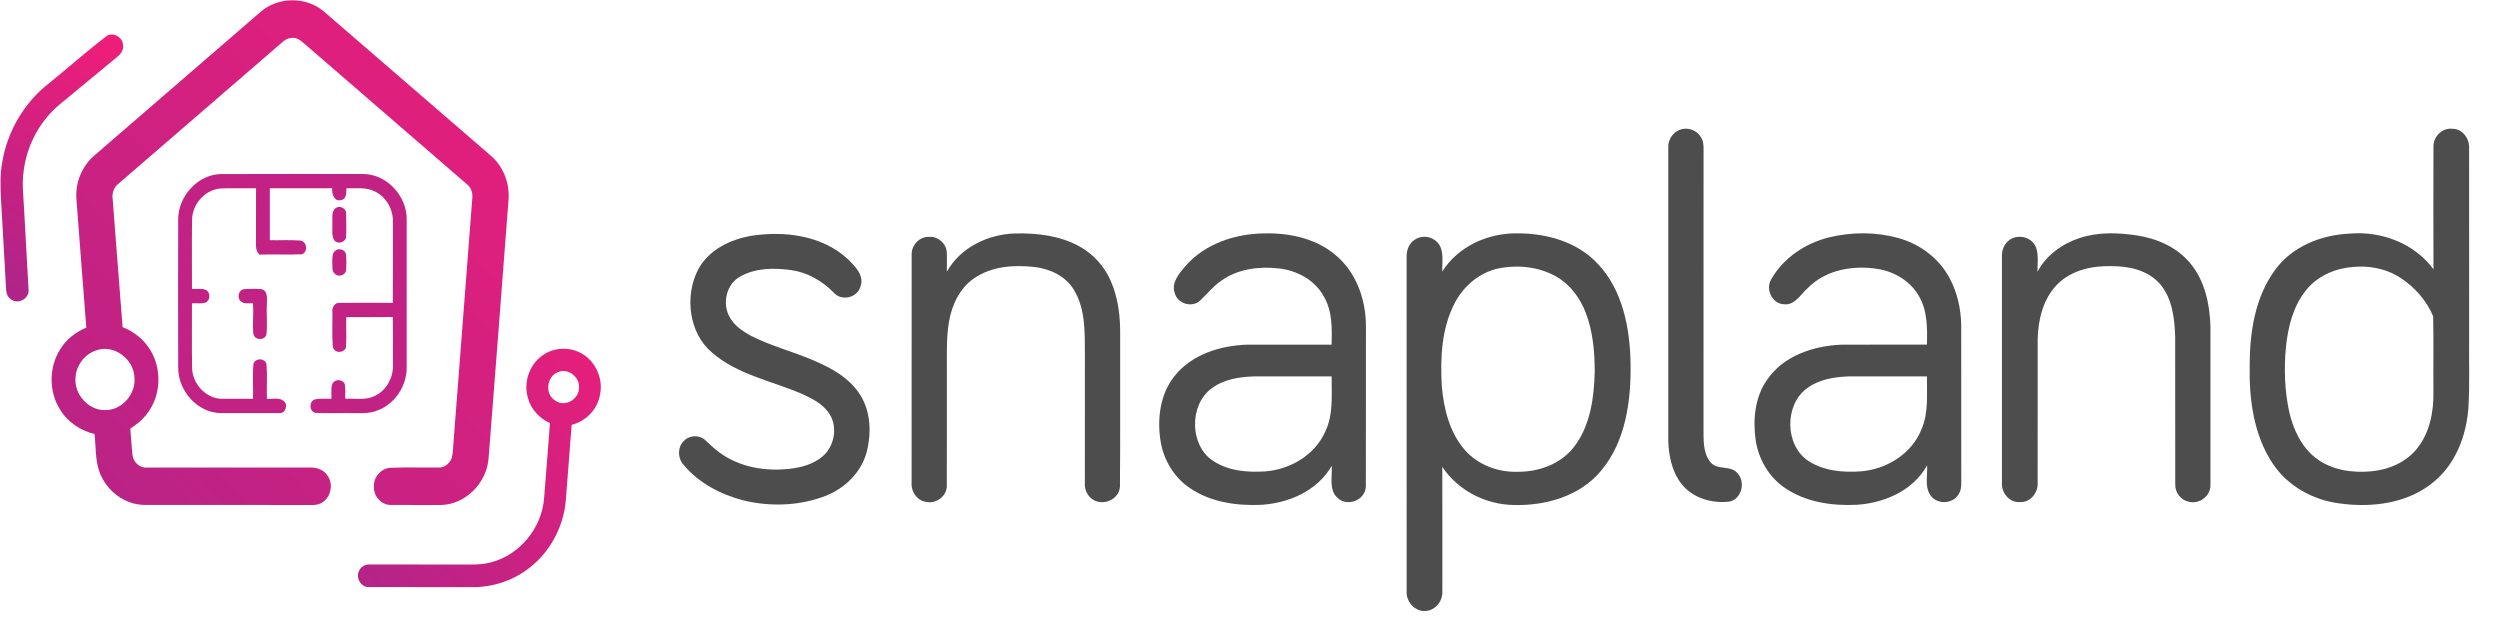 <svg height="366" viewBox="0 0 1447 366" width="1447" xmlns="http://www.w3.org/2000/svg" xmlns:xlink="http://www.w3.org/1999/xlink"><linearGradient id="a"><stop offset="0" stop-color="#b02488"/><stop offset="1" stop-color="#ed1e79"/></linearGradient><linearGradient id="b" x1="37.333%" x2="64.189%" xlink:href="#a" y1="100%" y2="0%"/><linearGradient id="c" x1="-9.938%" x2="117.136%" xlink:href="#a" y1="98.16%" y2="1.84%"/><linearGradient id="d" x1="-6.06%" x2="107.473%" xlink:href="#a" y1="113.482%" y2="-2.791%"/><g fill="none"><g fill="#c12284" transform="translate(103.078 100.691)"><path d="m.047 26.536c-.069-13.592 11.164-25.973 24.349-26.472 27.541-.119 55.106-.036 82.659-.036 13.449-.036 25.382 12.428 25.267 26.341.034 28.539.022 57.091 0 85.63.046 10.658-6.719 20.864-16.343 24.654-5.72 2.578-12.048 1.592-18.089 1.758-6.099-.119-12.22.226-18.307-.131-3.618-.558-3.974-6.345-.701-7.711 3.216-.808 6.581-.345 9.866-.44.103-2.745-.356-5.572.39-8.234 1.068-3.267 5.972-3.398 7.328-.321.482 2.816.23 5.703.276 8.543 5.938-.285 12.392 1.141 17.848-2.032 6.133-3.184 9.946-10.242 9.762-17.3-.011-9.327.115-18.666-.103-27.993-8.97.143-17.951.024-26.933.071-.149 5.917.322 11.87-.195 17.775-1.539 3.267-6.799 3.196-7.546-.642-.597-6.666-.126-13.402-.264-20.092-.368-2.555 1.344-5.489 4.089-5.275 10.291-.131 20.593-.048 30.884-.012.161-15.66.046-31.332.057-46.991.184-7.378-4.135-14.626-10.681-17.62-5.053-2.483-10.808-1.556-16.217-1.711-.138 2.519.161 6.226-3.009 6.796-4.031 1.2-5.524-3.553-5.272-6.796-12.025.012-24.05 0-36.075 0 .011 10.016 0 20.032.011 30.048 5.789.131 11.6-.261 17.389.178 4.1.107 4.996 6.784 1.091 7.961-8.131.38-16.274-.083-24.406.202-2.802-2.376-1.987-6.25-2.079-9.553.046-9.612 0-19.224.023-28.836-6.857.095-13.725-.19-20.57.119-8.821.665-16.274 8.852-16.458 18.001-.184 13.367-.023 26.745-.057 40.124 2.653.166 5.501-.463 8.028.57 2.825 1.402 2.722 6.131-.195 7.343-2.527.76-5.249.261-7.844.392.057 12.392-.126 24.785.069 37.177.092 9.113 7.431 17.323 16.206 18.06 6.363.178 12.714-.036 19.077.059.184-6.808-.356-13.652.264-20.436 1.47-3.256 6.11-3.22 7.511.083.563 6.761.069 13.569.241 20.341 3.124.297 6.765-.855 9.521 1.069 2.906 1.877 1.482 7.355-2.021 7.188-11.462.059-22.936.024-34.398.012-13.254-.25-24.532-12.796-24.44-26.413-.057-28.48-.069-56.972 0-85.452z"/><path d="m91.331 19.668c2.297-1.604 6.053.261 5.938 3.196.092 4.776.23 9.577-.126 14.341-1.16 2.555-4.433 3.398-6.512 1.497-2.125-2.78-1.08-6.594-1.355-9.862.276-3.018-.873-7.236 2.056-9.173z"/><path d="m91.251 44.216c1.964-1.461 5.605-.333 5.949 2.4.253 3.101.276 6.25-.011 9.363-.632 2.899-4.571 3.85-6.512 1.747-1.803-1.545-1.24-4.206-1.424-6.321.069-2.483-.356-5.608 1.998-7.188z"/><path d="m36.249 73.623c-2.389-1.937-1.149-6.749 1.975-6.939 3.388-.273 6.811-.285 10.187 0 3.641 1.057 3.009 5.454 2.986 8.472-.402 5.905.402 11.858-.264 17.751-1.068 3.719-6.994 3.422-7.58-.44-.54-5.834.241-11.715-.218-17.561-2.32-.333-5.237.642-7.086-1.283z"/></g><path d="m62.25 20.496c3.836-1.758 8.763 1.176 8.958 5.561.563 2.994-1.516 5.418-3.629 7.093-11.049 9.113-22.074 18.25-33.123 27.363-11.244 9.375-18.813 23.3-20.719 38.116-1.16 7.497-.149 15.066.207 22.575.804 15.47 1.757 30.928 2.596 46.386.505 5.477-6.443 8.923-10.394 5.489-2.159-1.45-2.63-4.182-2.676-6.642-.907-16.67-1.838-33.34-2.825-50.009-.436-7.438-.701-14.983.62-22.349 2.917-18.084 12.829-34.753 26.956-45.78 11.416-9.173 22.362-19.022 34.03-27.803z" fill="url(#b)"/><path d="m313.211 206.299c6.512-5.216 16.022-5.834 23.246-1.83 8.223 4.479 12.909 14.84 10.785 24.226-1.528 8.519-8.373 15.173-16.366 17.216-1.126 14.448-2.228 28.896-3.354 43.356-1.194 15.173-8.809 29.704-20.524 38.936-9.487 7.747-21.627 11.727-33.663 11.632-19.95-.071-39.899.036-59.838-.048-4.537.202-7.787-5.275-5.662-9.375 1.103-2.757 4.112-3.933 6.822-3.695 16.895.036 33.789.024 50.684.024 6.524-.071 13.196.487 19.536-1.473 15.999-4.349 28.621-19.557 30.022-36.655 1.217-14.567 2.263-29.145 3.411-43.724-5.869-2.733-10.991-7.794-12.68-14.365-2.733-8.662.494-18.844 7.58-24.226m9.739 9.125c-6.592 2.376-7.752 12.785-1.596 16.408 5.306 4.052 13.633-.451 13.748-7.165.689-6.392-6.409-11.917-12.151-9.244z" fill="url(#c)"/><path d="m187.61 6.772c32.135 27.72 64.225 55.475 96.337 83.218 7.5 6.285 11.359 16.563 10.325 26.46-3.767 49.677-7.615 99.353-11.497 149.03-1.16 14.424-13.782 26.733-27.806 26.817-9.613-.036-19.215.012-28.828-.036-5.341.131-10.072-5.18-9.705-10.67-.379-5.608 4.456-10.729 9.82-10.848 9.177-.368 18.388 0 27.576-.143 3.469.238 6.627-2.507 7.73-5.786.689-3.054.678-6.226.965-9.327 3.583-46.718 7.201-93.424 10.785-140.143.494-3.256-.425-6.654-3.044-8.685-31.446-27.292-63.03-54.429-94.488-81.709-1.952-1.711-4.238-3.434-6.937-2.994-3.491.024-5.869 2.947-8.384 5.014-30.654 26.52-61.331 53.004-92.019 79.464-2.665 2.044-3.721 5.549-3.227 8.864 1.93 24.678 3.767 49.368 5.743 74.034 6.673 2.661 12.68 7.367 16.343 13.794 6.168 10.42 5.823 24.595-.953 34.611-2.779 4.313-6.73 7.616-10.934 10.349.517 5.05.701 10.147 1.263 15.208.436 4.099 4.158 7.687 8.235 7.331 31.446-.024 62.881 0 94.328-.024 3.939-.143 8.258 1.236 10.451 4.86 3.124 4.563 1.998 11.359-2.274 14.733-2.94 2.626-7.017 2.044-10.601 2.091-30.987-.059-61.974-.048-92.961-.048-11.485.083-22.35-8.091-26.312-19.165-2.492-6.974-2.01-14.567-2.814-21.85-7.971-1.949-15.448-6.737-19.846-14.008-6.673-10.254-6.638-24.523-.149-34.849 3.503-5.893 9.085-10.159 15.218-12.749-1.907-24.809-3.882-49.617-5.72-74.438-.747-9.541 3.354-19.212 10.486-25.26 31.952-27.553 63.834-55.19 95.775-82.755 10.21-9.184 26.726-9.327 37.12-.392zm-131.941 196.033c-6.581 2.115-11.52 8.567-11.968 15.684-.884 9.862 7.603 19.117 17.147 18.88 9.498.178 17.871-9.066 16.975-18.88-.448-10.895-12.117-19.391-22.155-15.684z" fill="url(#d)"/><g fill="#4d4d4d" transform="translate(393.041 74.466)"><path d="m578.549.946c4.207-2.017 9.736-.676 12.438 3.31 2.701 3.334 1.862 7.902 1.989 11.9-.046 52.203.011 104.419-.023 156.622.08 6.751-.529 14.415 3.816 20.027 4.035 5.363 12.242 1.519 16.162 7.036 4.46 5.137 1.828 14.534-4.828 15.993-10.173 1.269-21.565-1.922-28.094-10.488-5.472-7.142-7.311-16.492-7.46-25.402.011-56.202.023-112.403 0-168.605-.356-4.331 2.184-8.625 6-10.393z"/><path d="m1015.44 10.2c-.023-5.885 5.426-10.951 11.116-10.108 5.69 0 9.897 5.754 9.518 11.378.046 35.961 0 71.934.023 107.895-.184 13.869.402 27.763-.402 41.608-.989 16.337-7.334 32.983-19.978 43.376-15.242 12.754-36.232 15.234-55.107 12.505-15.035-2.053-29.634-9.978-38.255-23.1-10.943-16.432-13.656-37.088-13.288-56.605.011-19.173 3.092-39.58 14.599-55.229 10.024-13.917 26.967-20.442 43.313-21.166 18.047-1.625 37.347 5.505 48.474 20.644-.069-23.729-.08-47.469-.011-71.198m-50.67 70.368c-9.081 1.459-17.863 6.051-23.576 13.597-7.127 9.147-10.001 20.953-11.15 32.414-1.138 12.458-.747 25.164 1.931 37.397 2.322 10.18 7.069 20.264 15.346 26.659 9.162 7.071 21.174 8.744 32.312 7.676 10.012-.925 20.128-5.22 26.542-13.466 7.104-8.969 9.426-20.941 9.253-32.283-.149-14.664.184-29.341-.161-44.005-3.851-9.124-10.748-16.895-18.886-22.186-9.322-6.098-20.863-7.641-31.611-5.802z"/><path d="m41.961 62c19.162-2.942 40.865-.261 55.785 13.561 4.012 4.01 9.575 9.278 7.288 15.673-1.759 6.798-11.162 8.803-15.587 3.595-6.736-6.858-15.392-11.746-24.829-13.003-9.794-1.317-20.473-1.234-29.335 3.832-7.633 4.164-10.346 14.973-6.357 22.708 2.667 5.493 7.897 8.934 13.012 11.686 11.507 5.825 24.048 8.993 35.864 14.059 10.162 4.354 20.622 9.942 26.841 19.695 6.334 9.669 6.794 22.258 3.989 33.256-3.23 12.351-13.323 21.629-24.737 25.841-14.909 5.493-31.416 5.968-46.773 2.231-12.932-3.393-25.542-9.871-34.37-20.407-3.655-3.773-3.782-10.749.299-14.237 3.334-3.31 9.173-3.251 12.461.107 3.253 3.002 6.46 6.122 10.219 8.471 11.127 7.142 24.749 9.219 37.635 7.89 6.966-.747 14.196-2.539 19.702-7.261 6.851-5.742 8.955-17.073 3.908-24.714-3.494-5.351-9.253-8.412-14.783-11.01-17.771-7.878-37.957-11.247-53.153-24.381-13.311-11.259-15.898-32.402-8.15-47.742 6.104-11.734 18.817-17.797 31.071-19.849z"/><path d="m154.969 82.834c7.932-14.202 23.933-21.676 39.382-22.175 12.679-.308 25.875 1.186 37.232 7.403 8.024 4.366 14.576 11.52 18.289 20.075 4.276 9.753 5.564 20.608 5.437 31.227-.103 29.281.149 58.586-.126 87.868-.494 7.676-10.208 11.449-16.001 7.202-3.081-2.041-4.598-5.92-4.311-9.61.057-24.927 0-49.854.023-74.781-.069-12.327.322-25.722-6.265-36.578-4.793-8.139-13.909-12.327-22.795-13.383-11.909-1.341-24.887-.534-35.106 6.561-8.23 5.576-12.805 15.329-14.507 25.081-1.644 9.966-1.138 20.122-1.218 30.195-.034 21.712.057 43.436-.034 65.159-.253 6.122-6.633 10.275-12.219 8.898-5.058-.747-8.598-5.992-8.15-11.141.023-43.922-.034-87.844.023-131.766-.264-5.707 4.793-10.892 10.346-10.417 4.977-.368 9.874 3.975 10.001 9.183.161 3.654.011 7.32 0 10.998z"/><path d="m292.852 79.809c11.552-13.442 29.427-19.102 46.417-19.197 14.955-.285 30.864 3.31 42.256 13.905 10.932 9.954 16.116 25.295 16.036 40.102-.058 30.836.057 61.695-.058 92.531-.31 8.044-10.943 11.947-16.438 6.514-5.081-4.663-2.92-12.363-3.311-18.508-8.357 14.581-25.013 21.617-40.819 22.566-14.173.641-29.174-1.459-41.244-9.669-8.909-5.92-15.001-15.839-16.898-26.553-2.219-13.039-.517-27.561 7.817-38.085 10.104-12.908 26.772-17.868 42.279-18.402 16.265-.024 32.531-.012 48.808.012.241-9.408.425-19.434-4.449-27.775-5.173-9.669-15.587-15.115-25.944-16.337-11.541-1.329-24.013.202-33.715 7.273-4.587 3.108-7.978 7.617-12.035 11.354-4.575 4.271-13.012 1.875-14.645-4.354-2.15-5.968 2.437-11.212 5.943-15.376m15.438 70.498c-13.07 9.492-12.874 32.829.598 41.846 8.932 6.027 20.128 6.917 30.519 6.217 14.173-1.127 28.404-9.231 34.543-22.886 4.862-9.954 3.678-21.344 3.759-32.105-15.15.047-30.289-.047-45.44.036-8.311.32-17.105 1.673-23.979 6.893z"/><path d="m485.209 60.6c16.84-.047 34.715 4.817 46.647 17.737 14.311 15.127 18.553 37.195 18.875 57.637.356 21.605-2.851 45.073-17.036 61.98-12.415 14.949-32.347 20.419-50.808 19.873-16.013-.297-31.979-8.329-41.129-22.068.08 23.978.034 47.956.034 71.922.356 5.624-3.908 10.951-9.357 11.461-6.138.747-11.736-5.09-11.311-11.378-.034-64.531 0-129.061-.011-193.592-.092-3.856 1.437-7.961 4.805-9.954 4.828-3.298 12.185-1.4 14.702 4.081 1.954 4.508 1.012 9.622 1.092 14.415 9.311-14.759 26.783-22.4 43.497-22.115zm-10.989 20.3c-10.828 2.337-20.151 10.061-25.289 20.086-7.633 14.605-8.38 31.773-7.46 47.992 1.104 13.3 4.598 27.146 13.541 37.219 7.598 8.554 19.07 12.695 30.174 12.41 12.484.119 25.68-4.58 33.382-15.163 8.943-12.125 11.047-27.881 11.415-42.712-.023-11.473-1.012-23.207-5.115-33.98-3.219-8.483-8.851-16.207-16.576-20.81-10.208-6.039-22.645-7.308-34.071-5.042z"/><path d="m665.739 62.902c13.127-3.168 27.071-3.192 40.106.451 12.518 3.476 23.933 11.971 29.956 23.978 4.127 8.008 6.104 17.085 6.311 26.114.011 29.246-.034 58.48.023 87.725-.103 3.607.563 7.676-1.747 10.761-3.598 5.576-12.576 5.659-16.219.083-3.299-5.007-1.448-11.473-1.805-17.108-8.115 14.688-24.818 21.736-40.554 22.792-14.461.724-29.795-1.447-42.037-9.954-9.116-6.241-15.139-16.717-16.679-27.834-1.632-11.817-.31-24.737 6.69-34.608 9.587-14.012 26.864-19.541 42.796-20.264 16.553-.083 33.117 0 49.693-.036.23-9.563.345-19.802-4.724-28.225-5.012-8.685-14.208-14.059-23.726-15.566-14.15-2.266-30.105.332-40.6 11.117-4.161 3.714-7.644 10.275-14.035 9.278-6.541-.32-10.472-8.803-7.046-14.427 7.173-12.588 20.013-20.953 33.6-24.275m-13.346 87.725c-12.736 9.8-12.231 32.888 1.287 41.727 9.001 5.825 20.116 6.763 30.473 5.992 14.691-1.198 29.427-10.049 35.06-24.571 4.104-9.575 2.92-20.229 3.058-30.385-15.035.012-30.071-.036-45.106.012-8.61.273-17.737 1.72-24.772 7.225z"/><path d="m810.599 63.329c10.725-3.583 22.243-3.18 33.278-1.519 11.53 1.803 23.105 6.739 30.807 16.1 8.414 10.049 11.323 23.705 11.679 36.673.011 30.48.023 60.959 0 91.439.31 6.632-6.506 11.497-12.53 9.931-4.483-.866-7.966-5.22-7.84-9.942-.08-28.475.023-56.949-.046-85.436-.31-10.595-1.621-22.175-8.644-30.492-7.035-8.246-18.266-10.583-28.462-10.5-10.966-.273-22.726 2.278-30.899 10.31-8.23 8.175-11.323 20.347-11.575 31.808-.034 27.727.046 55.454-.023 83.181.391 5.885-4.426 11.746-10.357 11.247-5.92.463-10.782-5.398-10.311-11.307 0-43.531 0-87.049 0-130.58-.138-3.429.966-7.059 3.667-9.242 4.782-4.295 13.323-2.681 15.944 3.429 1.77 4.568.931 9.646.954 14.427 5.069-9.646 14.38-16.254 24.358-19.529z"/></g></g></svg>